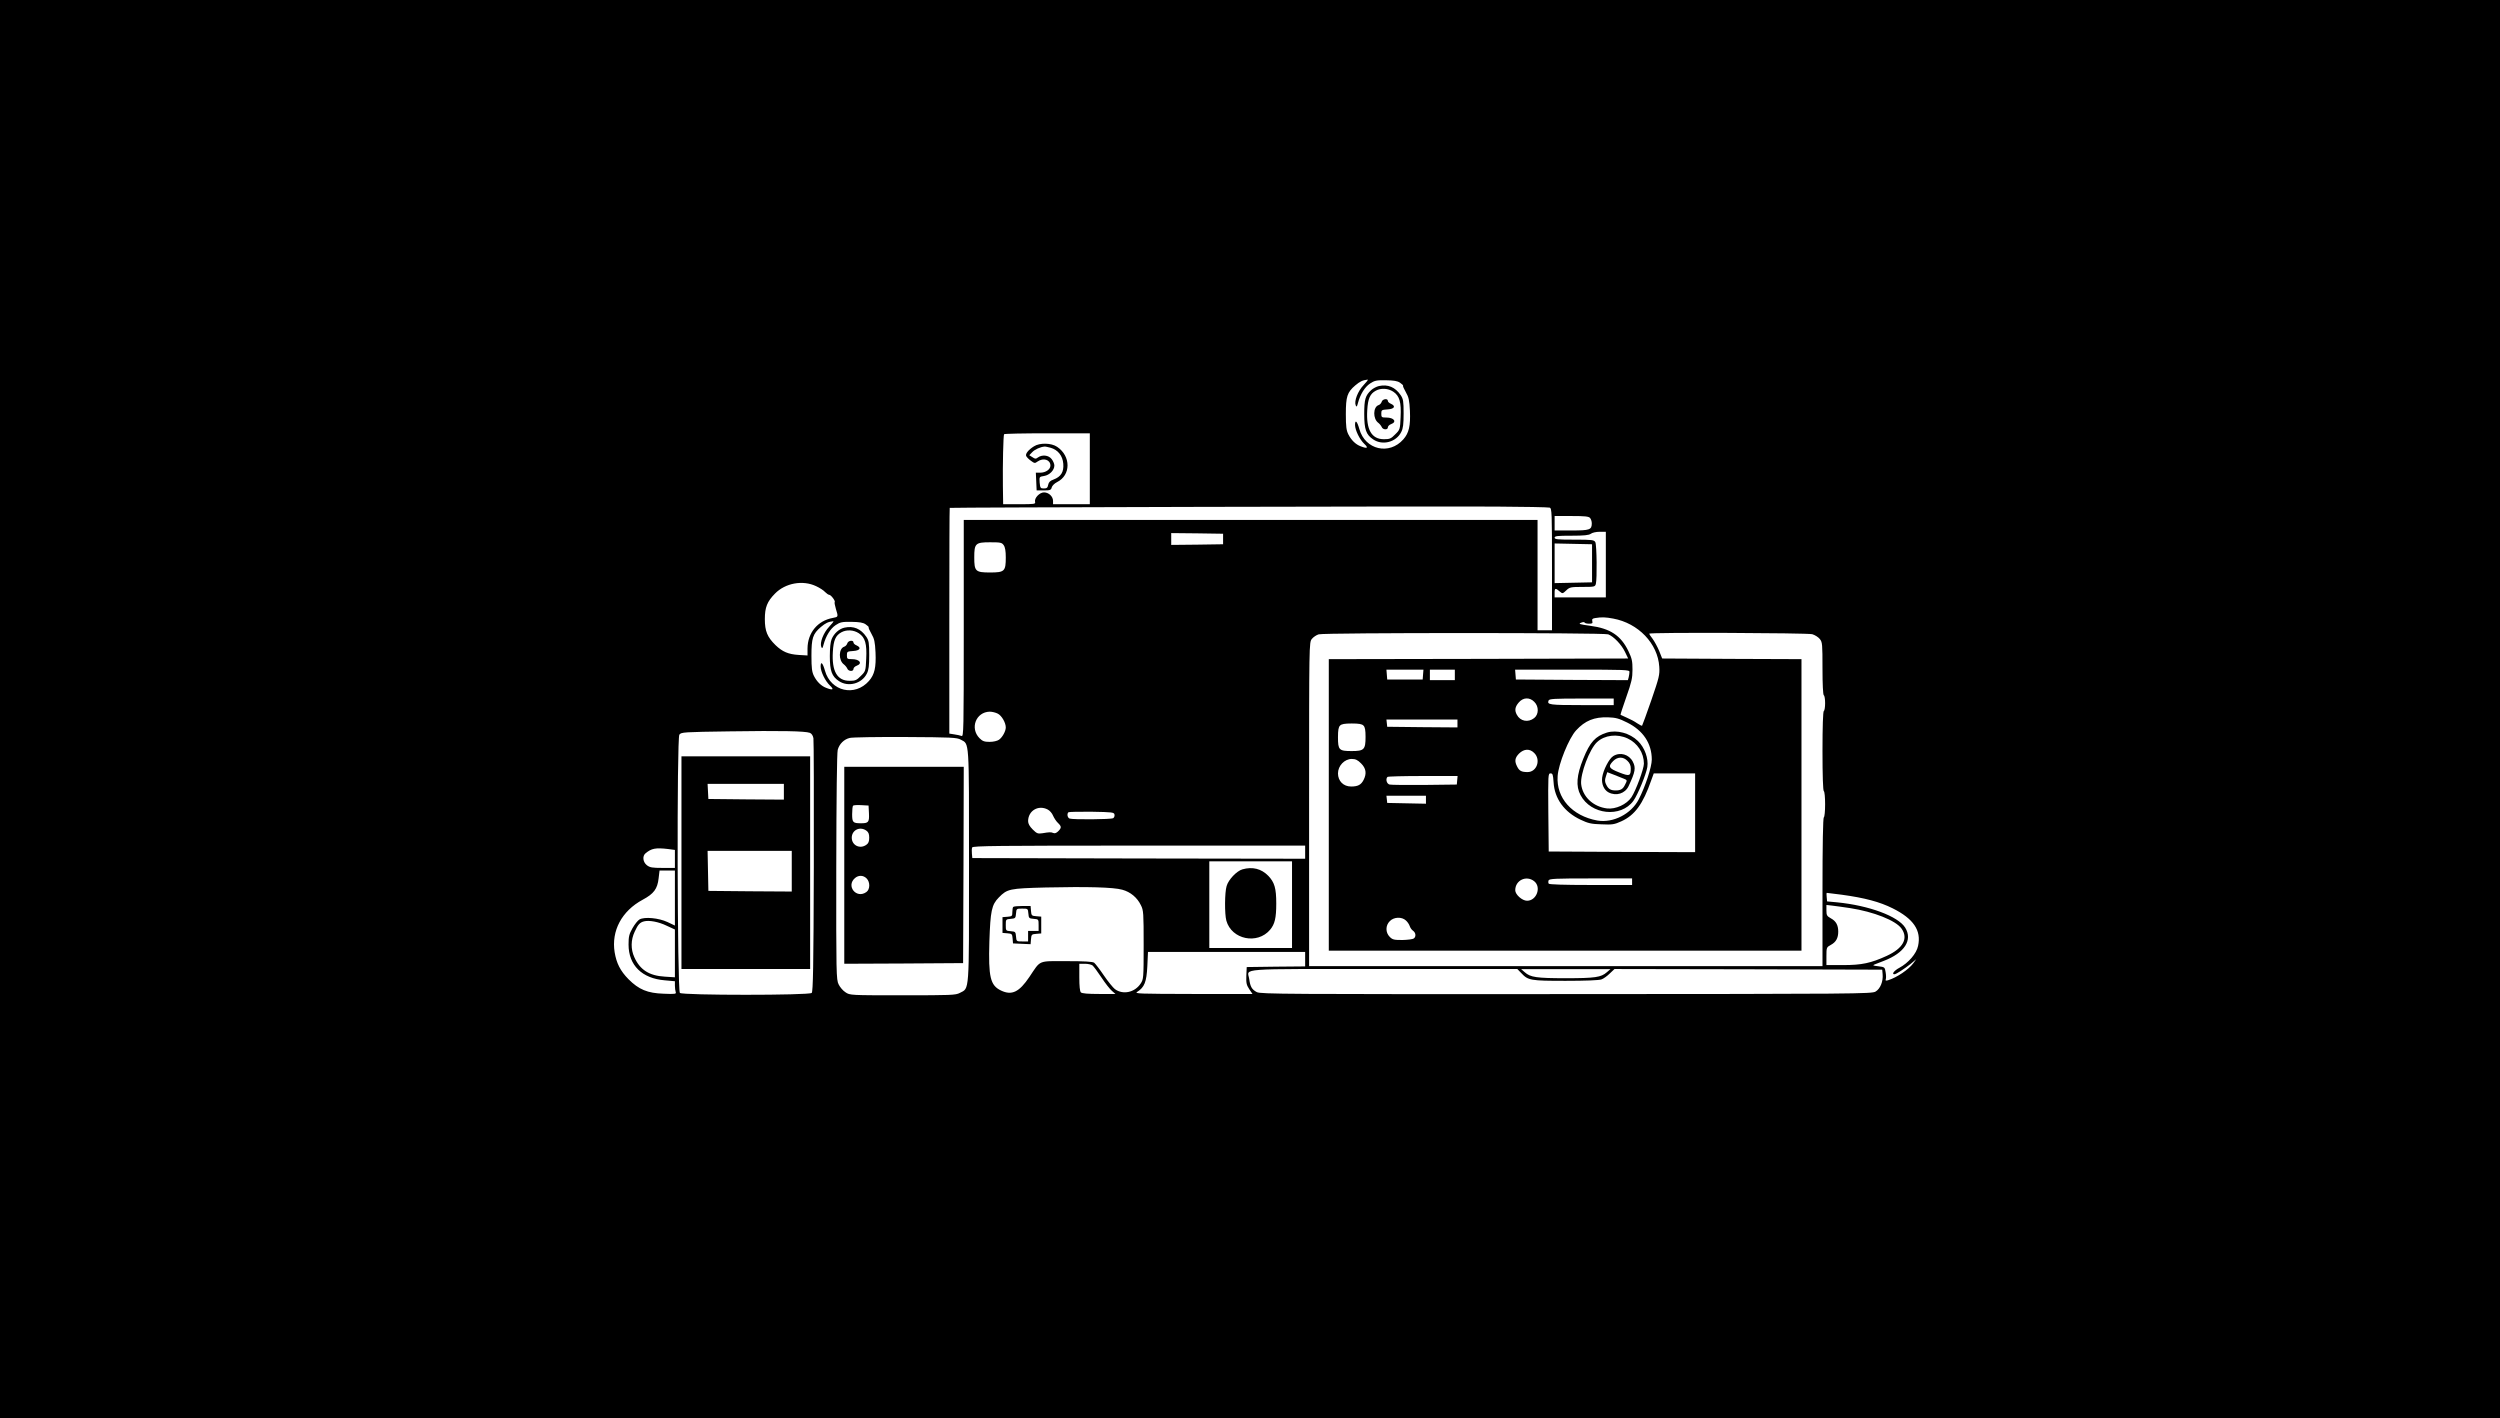 <?xml version="1.0" standalone="no"?>
<!DOCTYPE svg PUBLIC "-//W3C//DTD SVG 20010904//EN"
 "http://www.w3.org/TR/2001/REC-SVG-20010904/DTD/svg10.dtd">
<svg version="1.0" xmlns="http://www.w3.org/2000/svg"
 width="1904pt" height="1080pt" viewBox="0 0 1904 1080"
 preserveAspectRatio="xMidYMid meet">
<g transform="translate(0,1080) scale(0.1,-0.1)"
fill="#000000" stroke="none">
<path d="M0 5400 l0 -5400 9520 0 9520 0 0 5400 0 5400 -9520 0 -9520 0 0
-5400z m10385 2467 c-44 -46 -73 -122 -60 -154 6 -15 10 -11 17 17 18 67 52
122 92 149 35 23 49 26 121 25 60 -1 88 -5 108 -19 15 -10 25 -20 23 -23 -3
-2 7 -25 21 -49 22 -38 27 -61 31 -142 5 -114 -7 -168 -50 -217 -107 -122
-291 -80 -335 78 -17 61 -33 76 -33 31 1 -40 35 -110 71 -144 33 -31 23 -38
-28 -18 -38 14 -71 46 -94 91 -15 30 -19 59 -19 154 0 134 10 166 72 219 36
30 54 39 94 44 6 0 -8 -18 -31 -42z m-2085 -637 l0 -270 -140 0 -140 0 0 25
c0 34 -33 65 -69 65 -34 0 -75 -44 -68 -72 5 -17 -5 -18 -119 -18 l-124 0 -2
138 c-2 165 3 384 9 395 2 4 150 7 329 7 l324 0 0 -270z m3502 -296 c17 -5 18
-33 18 -470 l0 -464 -55 0 -55 0 0 420 0 420 -2185 0 -2185 0 0 -826 c0 -783
-1 -826 -17 -819 -10 4 -35 9 -55 12 l-38 6 0 858 c0 473 1 860 3 861 3 4
3710 13 4152 10 220 -1 407 -5 417 -8z m308 -79 c7 -8 13 -26 13 -40 0 -50
-15 -55 -154 -55 l-129 0 0 55 0 55 129 0 c102 0 131 -3 141 -15z m120 -355
l0 -250 -195 0 -195 0 0 36 c0 37 6 38 43 6 16 -14 20 -13 45 11 26 25 34 27
124 27 91 0 96 1 102 23 10 38 7 297 -4 318 -10 17 -23 19 -160 19 -127 0
-150 2 -150 15 0 13 21 15 128 15 97 0 133 4 148 15 10 8 40 15 67 15 l47 0 0
-250z m-2915 195 l0 -40 -197 -3 -198 -2 0 45 0 45 198 -2 197 -3 0 -40z
m-1671 -47 c11 -15 16 -45 16 -93 0 -106 -9 -115 -120 -115 -111 0 -120 9
-120 115 0 106 9 115 120 115 80 0 90 -2 104 -22z m4481 -138 l0 -145 -142 -3
-143 -3 0 151 0 151 143 -3 142 -3 0 -145z m-5910 -174 c28 -13 59 -33 69 -45
11 -11 25 -21 31 -21 14 0 50 -49 42 -56 -3 -3 2 -26 9 -51 19 -62 19 -61 -23
-69 -116 -21 -192 -113 -193 -233 l0 -53 -67 4 c-79 5 -124 24 -177 75 -62 61
-81 106 -81 198 0 90 18 134 77 194 79 81 212 105 313 57z m6071 -247 c191
-35 340 -190 351 -367 4 -62 -1 -81 -61 -256 -36 -104 -68 -191 -70 -193 -2
-2 -19 6 -38 19 -18 13 -54 32 -78 42 -25 11 -46 21 -48 22 -2 1 18 62 44 136
40 113 47 144 47 208 0 64 -4 85 -31 141 -57 119 -139 173 -291 193 -82 11
-92 15 -71 23 14 6 26 7 28 2 2 -5 17 -9 34 -9 25 0 29 3 25 19 -4 15 1 21 22
24 50 8 78 7 137 -4z m-5971 -62 c-44 -46 -73 -122 -60 -154 6 -15 10 -11 17
17 18 67 52 122 92 149 35 23 49 26 121 25 60 -1 88 -5 108 -19 15 -10 25 -20
23 -23 -3 -2 7 -25 21 -49 22 -38 27 -61 31 -142 5 -114 -7 -168 -50 -217
-107 -122 -291 -80 -335 78 -17 61 -33 76 -33 31 1 -40 35 -110 71 -144 33
-31 23 -38 -28 -18 -38 14 -71 46 -94 91 -15 30 -19 59 -19 154 0 134 10 166
72 219 36 30 54 39 94 44 6 0 -8 -18 -31 -42z m5933 -58 c42 -16 102 -79 128
-134 l24 -50 -1140 -3 -1140 -2 0 -1110 0 -1110 1800 0 1800 0 0 1110 0 1110
-531 2 -530 3 -23 58 c-13 31 -36 73 -50 92 -14 18 -26 36 -26 39 0 11 1203 6
1242 -4 20 -6 46 -22 58 -37 19 -24 20 -39 20 -224 0 -121 4 -200 10 -204 6
-3 10 -30 10 -60 0 -30 -4 -57 -10 -60 -6 -4 -10 -117 -10 -305 0 -188 4 -301
10 -305 6 -3 10 -48 10 -100 0 -52 -4 -97 -10 -100 -6 -4 -10 -205 -10 -570
l0 -563 -1955 0 -1955 0 0 1233 c0 1230 0 1232 21 1259 11 14 35 30 52 35 46
13 2169 13 2205 0z m-1410 -306 l-3 -38 -135 0 -135 0 -3 38 -3 37 141 0 141
0 -3 -37z m242 -3 l0 -40 -95 0 -95 0 0 40 0 40 95 0 95 0 0 -40z m1330 23 c0
-10 -3 -28 -6 -41 l-6 -22 -427 2 -426 3 -3 38 -3 37 435 0 c409 0 436 -1 436
-17z m-725 -228 c36 -35 35 -96 -1 -124 -46 -36 -106 -24 -132 26 -18 33 -14
59 14 92 33 40 83 43 119 6z m605 0 l0 -25 -244 0 c-246 0 -265 3 -252 35 4
13 45 15 251 15 l245 0 0 -25z m-4691 -90 c30 -15 61 -69 61 -105 0 -29 -26
-76 -52 -94 -13 -9 -43 -16 -71 -16 -40 0 -54 5 -77 28 -75 76 -27 200 78 202
18 0 46 -7 61 -15z m4794 -68 c121 -60 187 -159 187 -282 0 -55 -49 -205 -99
-302 -57 -112 -196 -183 -316 -162 -192 35 -314 172 -302 339 6 92 86 289 141
348 68 74 138 102 242 99 59 -2 83 -8 147 -40z m-1293 -7 l0 -30 -267 2 -268
3 -3 28 -3 27 270 0 271 0 0 -30z m-716 -16 c12 -11 16 -35 16 -86 0 -97 -11
-108 -106 -108 -96 0 -104 8 -104 105 0 54 4 78 16 89 11 12 35 16 89 16 54 0
78 -4 89 -16z m-4217 -55 c14 -5 24 -20 28 -41 3 -18 4 -459 3 -980 -2 -761
-6 -950 -16 -960 -19 -19 -985 -19 -1004 0 -20 20 -24 1940 -4 1967 14 19 32
20 383 25 391 6 574 2 610 -11z m1150 -52 c66 -36 63 15 63 -959 0 -986 4
-931 -70 -970 -32 -17 -66 -18 -436 -18 -400 0 -401 0 -435 23 -19 12 -42 39
-52 60 -18 35 -19 83 -18 893 1 533 5 871 11 893 12 45 48 81 92 91 18 5 209
8 423 7 352 -2 393 -4 422 -20z m4368 -102 c52 -52 19 -145 -51 -145 -46 0
-63 9 -79 41 -22 42 -18 67 14 100 38 37 82 39 116 4z m-1319 -79 c38 -38 44
-77 19 -126 -19 -37 -43 -50 -95 -50 -59 0 -100 42 -100 100 0 58 50 110 105
110 29 0 45 -8 71 -34z m1466 -143 c7 -125 81 -227 206 -286 57 -27 81 -33
159 -35 82 -4 98 -1 151 23 102 46 165 131 228 313 l19 52 157 0 158 0 0 -300
0 -300 -557 2 -558 3 -3 298 c-2 286 -2 297 17 297 16 0 19 -9 23 -67z m-734
15 l-3 -33 -245 -3 c-135 -1 -255 0 -267 3 -22 5 -32 42 -16 58 3 4 125 7 270
7 l264 0 -3 -32z m-238 -148 l0 -31 -147 3 -148 3 -3 28 -3 27 150 0 151 0 0
-30z m-2881 -75 c16 -8 34 -29 41 -47 8 -18 24 -43 37 -55 28 -27 29 -37 2
-64 -13 -13 -26 -18 -37 -13 -19 8 -29 7 -84 -2 -34 -5 -42 -2 -73 29 -24 24
-35 44 -35 64 1 79 78 125 149 88z m509 -39 c2 -10 -2 -22 -10 -27 -15 -10
-308 -12 -332 -3 -16 6 -22 35 -9 48 4 3 84 5 177 4 158 -3 171 -4 174 -22z
m1452 -286 l0 -50 -1267 2 -1268 3 -3 33 c-2 19 -1 40 2 48 5 12 193 14 1271
14 l1265 0 0 -50z m-4852 24 l52 -7 0 -68 0 -69 -94 0 c-79 0 -97 3 -120 21
-30 24 -35 69 -10 90 46 38 76 44 172 33z m4752 -424 l0 -330 -315 0 -315 0 0
330 0 330 315 0 315 0 0 -330z m-4700 51 l0 -210 -57 27 c-67 31 -173 41 -212
20 -13 -7 -37 -37 -54 -67 -26 -46 -30 -64 -30 -125 0 -157 102 -258 276 -272
l77 -7 0 -33 c0 -18 3 -40 6 -49 6 -15 -3 -17 -92 -13 -123 4 -189 32 -267
110 -63 64 -92 122 -106 206 -26 163 54 314 214 400 84 45 112 82 121 163 l7
59 58 0 59 0 0 -209z m6544 128 c57 -45 19 -149 -54 -149 -37 0 -90 47 -90 80
0 76 84 116 144 69z m746 -4 l0 -25 -314 0 c-209 0 -317 4 -321 10 -4 6 -4 17
-1 25 5 13 54 15 321 15 l315 0 0 -25z m-3883 -61 c63 -17 114 -60 142 -118
20 -39 21 -60 21 -303 0 -254 -1 -261 -23 -294 -45 -68 -135 -87 -196 -42 -14
11 -52 57 -84 104 -31 46 -65 90 -74 97 -12 8 -71 12 -209 12 -222 0 -196 11
-284 -120 -78 -116 -134 -143 -216 -104 -82 39 -97 102 -89 373 8 234 17 280
72 336 64 65 80 69 358 76 314 7 515 2 582 -17z m5479 -38 c175 -24 289 -54
389 -104 158 -79 219 -168 193 -286 -12 -59 -74 -130 -143 -167 -39 -21 -61
-49 -37 -49 12 0 74 40 122 78 l44 37 -23 -32 c-35 -47 -125 -108 -190 -128
-18 -6 -23 -4 -19 7 3 7 3 31 -1 53 -6 39 -7 40 -56 46 -38 4 -45 7 -30 13 11
4 43 17 72 28 159 61 221 159 163 253 -54 87 -276 169 -520 193 l-75 7 -3 33
c-2 17 -2 32 1 32 2 0 53 -7 113 -14z m64 -102 c180 -28 348 -94 392 -156 53
-75 13 -150 -113 -208 -120 -55 -190 -70 -331 -70 l-128 0 0 68 c0 66 1 68 34
86 39 21 56 52 56 101 0 49 -17 80 -56 101 -30 17 -34 23 -34 60 l0 42 43 -5
c23 -3 85 -11 137 -19z m-3383 -94 c12 -10 25 -30 29 -42 4 -13 15 -29 25 -36
22 -15 25 -45 7 -59 -7 -6 -46 -11 -86 -12 -65 0 -76 2 -98 24 -33 33 -33 87
1 120 31 32 91 34 122 5z m-5630 -40 l63 -29 0 -182 0 -182 -77 5 c-119 7
-189 52 -232 148 -28 61 -27 132 3 195 24 53 39 70 71 78 38 10 110 -3 172
-33z m4863 -255 l0 -55 -222 -2 -223 -3 -3 -65 c-2 -57 1 -71 22 -103 l25 -37
-452 0 c-417 1 -450 2 -426 16 55 35 71 75 77 194 l5 110 598 0 599 0 0 -55z
m-1619 -48 c8 -7 39 -48 68 -92 29 -44 65 -90 80 -102 l26 -23 -125 0 c-85 0
-130 4 -138 12 -8 8 -12 48 -12 115 l0 103 43 0 c23 0 49 -6 58 -13z m3265
-58 c52 -56 70 -59 338 -59 148 0 256 4 273 11 15 5 44 26 63 45 l36 34 1019
-2 1020 -3 3 -35 c5 -55 -18 -111 -54 -132 -29 -17 -139 -18 -2355 -19 -2132
-1 -2328 0 -2357 15 -38 20 -50 41 -58 100 -12 84 -117 76 1024 76 l1018 0 30
-31z m651 6 c-43 -38 -89 -45 -312 -45 -223 0 -269 7 -312 45 l-28 24 340 0
340 0 -28 -24z"/>
<path d="M10502 7860 c-18 -4 -45 -18 -59 -31 -45 -42 -53 -71 -53 -181 0
-119 14 -159 69 -195 71 -48 175 -20 213 57 14 27 18 60 18 141 0 94 -3 110
-22 139 -42 62 -98 85 -166 70z m109 -43 c48 -32 62 -80 56 -195 -4 -92 -5
-95 -41 -130 -32 -33 -42 -37 -86 -37 -94 0 -136 73 -127 221 5 88 21 125 66
149 39 21 93 18 132 -8z"/>
<path d="M10523 7740 c-3 -10 -13 -22 -23 -25 -44 -14 -45 -106 -2 -136 10 -8
21 -22 25 -31 8 -22 47 -24 47 -3 0 9 11 20 25 25 46 17 22 50 -37 50 -35 0
-38 2 -38 29 0 28 2 30 48 33 52 3 65 25 25 43 -13 5 -23 15 -23 22 0 21 -41
15 -47 -7z"/>
<path d="M7875 7401 c-42 -26 -66 -56 -60 -73 3 -8 19 -25 36 -37 27 -20 31
-21 51 -6 45 31 98 14 98 -31 0 -29 -36 -54 -78 -54 l-33 0 3 -67 3 -68 55 0
c48 0 55 3 60 23 3 12 20 30 40 40 107 53 107 198 1 269 -44 30 -132 32 -176
4z m126 -11 c56 -16 92 -60 97 -122 5 -63 -18 -99 -74 -120 -26 -9 -37 -20
-41 -40 -4 -23 -11 -28 -33 -28 -26 0 -28 3 -32 45 -3 44 -3 44 34 50 42 7 78
44 78 80 0 12 -9 34 -21 49 -23 30 -72 35 -104 12 -16 -12 -22 -12 -42 2 l-24
15 23 24 c19 20 61 39 93 42 6 1 26 -4 46 -9z"/>
<path d="M6432 6020 c-41 -9 -80 -44 -98 -87 -9 -20 -14 -70 -14 -130 0 -113
15 -154 69 -190 71 -48 175 -20 213 57 14 27 18 60 18 141 0 94 -3 110 -22
139 -42 62 -98 85 -166 70z m109 -43 c48 -32 62 -80 56 -195 -4 -92 -5 -95
-41 -130 -32 -33 -42 -37 -86 -37 -94 0 -136 73 -127 221 5 88 21 125 66 149
39 21 93 18 132 -8z"/>
<path d="M6453 5900 c-3 -10 -13 -22 -23 -25 -44 -14 -45 -106 -2 -136 10 -8
21 -22 25 -31 8 -22 47 -24 47 -3 0 9 11 20 25 25 46 17 22 50 -37 50 -35 0
-38 2 -38 29 0 28 2 30 48 33 52 3 65 25 25 43 -13 5 -23 15 -23 22 0 21 -41
15 -47 -7z"/>
<path d="M12239 5221 c-89 -28 -130 -73 -181 -200 -51 -126 -57 -208 -21 -276
79 -151 308 -175 403 -44 33 46 97 201 106 257 10 65 -20 149 -72 199 -62 60
-159 86 -235 64z m157 -45 c75 -35 124 -110 124 -192 0 -39 -61 -205 -95 -256
-36 -54 -120 -93 -186 -85 -106 13 -187 90 -197 186 -7 78 64 266 121 319 58
54 153 65 233 28z"/>
<path d="M12287 5042 c-32 -19 -77 -107 -85 -164 -6 -49 14 -95 49 -113 58
-30 125 -9 152 47 52 111 57 140 32 188 -29 55 -96 74 -148 42z m108 -37 c17
-16 25 -35 25 -57 0 -59 -9 -62 -88 -31 -80 31 -87 45 -46 87 34 34 77 34 109
1z m-27 -136 c26 -10 26 -12 7 -48 -15 -31 -33 -41 -70 -41 -37 0 -55 10 -71
42 -12 23 -13 36 -4 63 l11 34 52 -20 c29 -12 62 -25 75 -30z"/>
<path d="M5190 4230 l0 -810 490 0 490 0 0 810 0 810 -490 0 -490 0 0 -810z
m780 540 l0 -60 -287 2 -288 3 -3 58 -3 57 291 0 290 0 0 -60z m60 -605 l0
-155 -317 2 -318 3 -3 153 -3 152 321 0 320 0 0 -155z"/>
<path d="M6430 4210 l0 -750 453 2 452 3 3 748 2 747 -455 0 -455 0 0 -750z
m188 396 c3 -67 -3 -76 -60 -76 -62 0 -68 6 -68 69 0 32 3 61 7 65 4 4 32 6
63 4 l55 -3 3 -59z m-20 -132 c16 -11 22 -25 22 -54 0 -29 -6 -43 -22 -54 -49
-35 -111 -4 -111 54 0 58 62 89 111 54z m2 -364 c28 -28 27 -84 -2 -104 -76
-54 -157 47 -86 107 27 23 63 22 88 -3z"/>
<path d="M9462 4179 c-44 -13 -106 -78 -120 -127 -15 -48 -16 -214 -2 -264 40
-143 236 -184 333 -69 36 43 47 89 47 200 0 116 -13 161 -61 211 -53 54 -120
71 -197 49z"/>
<path d="M7717 3893 c-4 -3 -7 -21 -7 -39 0 -31 -2 -33 -37 -36 l-38 -3 0 -60
0 -60 37 -3 c35 -3 37 -5 40 -40 l3 -37 67 -3 67 -3 3 38 c3 36 5 38 41 41
l37 3 0 64 0 64 -37 3 c-36 3 -38 5 -41 41 l-3 37 -63 0 c-34 0 -66 -3 -69 -7z
m115 -50 c3 -36 5 -38 41 -41 37 -3 37 -4 37 -48 l0 -44 -40 0 -40 0 0 -40 0
-40 -44 0 c-44 0 -45 0 -48 38 -3 35 -5 37 -40 40 -38 3 -38 4 -38 47 0 43 0
44 38 47 35 3 37 5 40 41 3 37 4 37 47 37 43 0 44 0 47 -37z"/>
</g>
</svg>
